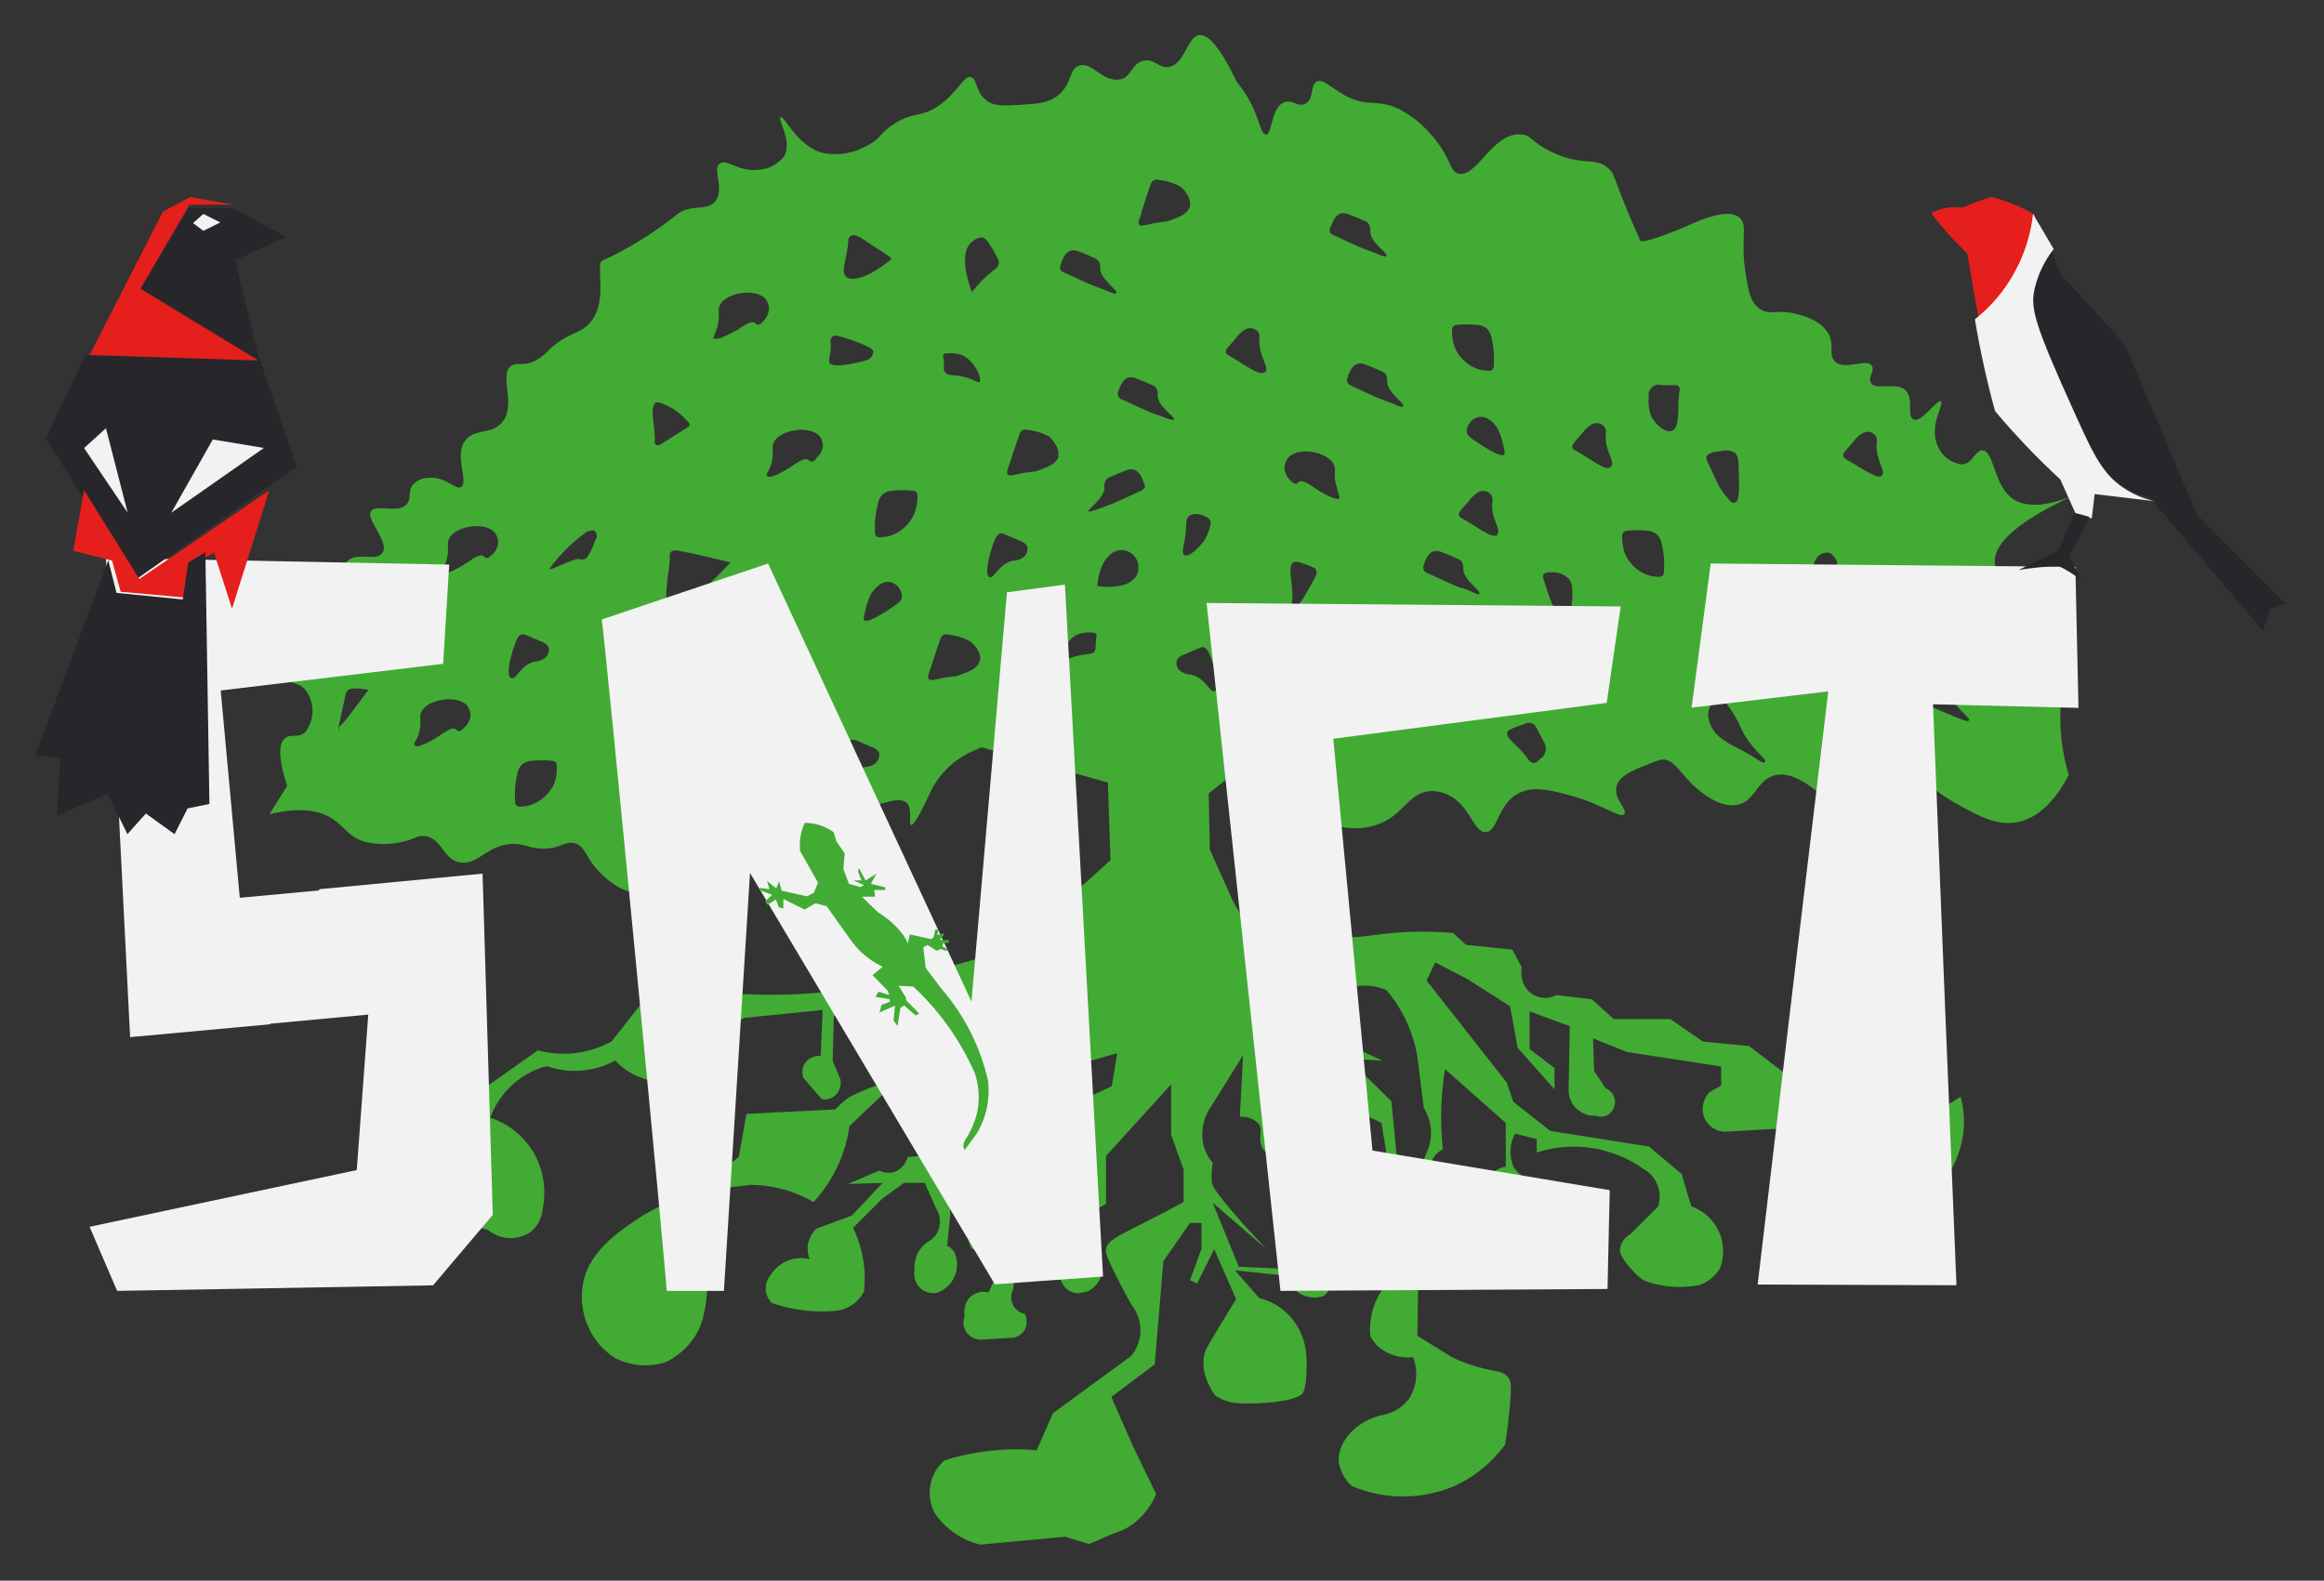 <svg width="663" height="451" viewBox="0 0 663 451" fill="none" xmlns="http://www.w3.org/2000/svg">
<rect x="0" y="0" width="663" height="451" fill="#333333" stroke="none"/>
<path d="M587.776 205.13C587.776 202.511 588.104 200.164 586.692 198.974C583.868 196.559 577.235 201.014 576.644 199.994C576.053 198.974 583.211 196.015 584.558 190.199C585.641 185.574 582.555 180.948 576.414 171.833C571.095 164.011 569.289 163.399 569.092 160.644C568.764 156.359 572.737 150.067 591.388 141.462C581.767 145.305 576.71 144.251 573.886 142.074C568.731 138.095 568.862 128.742 565.578 128.47C563.444 128.47 562.853 132.177 559.865 132.517C558.151 132.368 556.52 131.683 555.19 130.553C553.859 129.424 552.89 127.903 552.411 126.191C550.671 120.75 554.743 115.138 553.692 114.492C552.641 113.846 548.175 120.682 545.975 119.729C543.775 118.777 546.205 113.846 543.578 111.329C540.951 108.812 535.008 111.601 533.727 109.186C532.841 107.622 534.909 105.785 534.023 104.357C532.545 102.01 525.781 106.057 523.318 102.962C521.644 100.888 523.318 98.779 521.808 95.548C519.673 91.263 513.993 89.936 511.957 89.46C506.605 88.236 504.799 90.038 502.106 88.168C499.414 86.297 498.823 83.236 498.133 78.781C496.294 68.816 498.757 64.666 496.458 62.286C494.849 60.619 491.04 59.973 481.485 64.394C471.043 68.816 468.154 69.224 467.792 68.544C467.792 68.544 467.792 68.204 467.497 67.557C467.201 66.911 466.709 65.993 465.395 62.864C460.043 50.144 460.7 49.872 459.222 48.375C455.249 44.43 451.932 47.729 442.804 43.444C436.729 40.553 436.992 38.512 433.807 38.342C425.664 37.866 421.198 51.028 415.977 49.498C413.711 48.852 414.204 46.335 410.362 41.029C407.492 36.959 403.764 33.62 399.46 31.268C392.532 27.867 390.365 30.996 383.403 27.051C379.627 24.942 377.296 22.289 375.555 23.31C373.815 24.33 374.8 28.173 372.6 29.5C370.4 30.826 368.758 28.275 366.394 29.16C362.585 30.554 362.881 38.546 361.206 38.376C359.531 38.206 359.63 34.975 357.036 29.772C355.831 27.432 354.389 25.232 352.734 23.208C347.513 12.256 344.164 9.603 341.964 10.046C338.68 10.658 337.925 18.48 333.328 19.126C330.537 19.5 329.519 16.78 326.433 17.29C322.788 17.868 322.788 22.255 319.34 22.697C314.283 23.344 311.525 17.494 307.847 18.718C304.826 19.739 305.91 23.99 301.805 27.255C299.113 29.398 296.125 29.602 291.068 29.908C286.011 30.214 283.483 30.35 281.217 28.479C278.163 26.03 278.919 22.459 276.916 21.983C274.913 21.507 273.271 26.439 267.623 30.282C262.632 33.683 260.596 31.676 254.751 35.553C250.745 38.206 251.468 39.363 247.757 41.335C243.791 43.722 239.123 44.532 234.623 43.614C227.267 41.573 223.688 32.799 222.703 33.411C221.718 34.023 225.987 40.009 223.852 44.362C222.974 45.549 221.86 46.528 220.585 47.232C219.311 47.936 217.906 48.349 216.464 48.443C210.554 49.158 207.237 45.042 205.234 46.743C203.231 48.443 206.613 53.545 204.282 57.116C201.951 60.687 196.762 57.762 192.625 61.605C186.215 66.668 179.263 70.947 171.905 74.359C169.64 74.938 173.711 85.787 168.425 91.977C165.404 95.548 161.858 94.698 156.341 100.105C155.286 101.278 154.027 102.236 152.631 102.928C149.347 104.629 147.475 103.268 145.801 104.425C142.287 106.908 147.245 114.968 143.535 120.138C140.514 124.389 135.03 121.872 132.404 126.157C129.777 130.443 133.717 137.619 131.55 138.945C129.875 139.966 127.347 135.918 122.323 136.326C120.675 136.341 119.093 136.997 117.89 138.163C116.248 140.068 117.43 141.972 116.215 143.639C113.95 146.802 107.284 143.639 105.806 145.883C104.329 148.128 110.929 154.454 109.221 157.515C107.514 160.576 102.391 157.243 99.141 160.032C95.89 162.821 96.645 168.194 97.433 172.446C82.46 172.65 78.848 174.656 78.487 176.527C77.863 179.656 86.072 183.329 85.054 187.988C84.496 190.641 81.245 191.594 81.77 193.362C82.296 195.131 84.89 194.484 86.925 196.593C88.364 198.331 89.154 200.545 89.154 202.834C89.154 205.123 88.364 207.337 86.925 209.075C84.988 210.673 82.985 209.245 81.343 210.605C79.701 211.966 79.045 215.435 81.934 224.21L76.845 232.338C86.696 229.889 92.081 231.692 95.266 233.903C98.451 236.113 99.534 238.766 103.935 240.127C107.348 240.993 110.906 241.051 114.344 240.297C118.58 239.446 118.711 238.358 120.911 238.528C126.033 239.004 126.23 244.82 130.762 245.976C136.475 247.439 139.201 240.127 147.574 240.841C150.562 241.113 150.857 241.963 154.338 242.133C159.756 242.371 161.267 239.718 164.189 240.671C167.111 241.623 167.144 244.956 171.15 248.969C172.267 250.092 177.717 255.465 182.282 254.411C189.44 252.812 188.849 237.1 197.354 234.957C198.601 234.651 198.076 235.127 203.001 234.957C210.652 234.549 212.327 233.188 214.527 234.651C217.81 236.861 218.172 241.079 219.912 241.045C222.276 241.045 221.258 233.358 225.822 229.447C231.963 224.108 240.27 232.338 252.847 228.937C254.193 228.563 257.181 227.645 258.757 229.175C260.333 230.706 259.184 235.161 259.906 235.433C260.629 235.705 263.453 230.502 265.456 225.91C268.016 220.718 272.259 216.624 277.441 214.347C282.19 212.14 287.14 210.431 292.217 209.245C295.743 208.065 299.469 207.671 303.152 208.089C306.501 208.984 309.74 210.274 312.806 211.932C321.08 215.673 330.439 215.333 339.469 215.333C352.012 215.027 365.737 214.279 375.063 205.708C376.157 206.522 377.02 207.626 377.559 208.905C379.003 212.306 377 215.333 375.982 220.536C375.161 224.618 374.275 229.175 376.245 232.168C379.299 236.794 389.38 237.848 395.947 233.869C400.839 230.944 402.81 225.842 408.359 225.706C409.474 225.678 410.585 225.851 411.642 226.216C419.162 228.495 420.147 237.44 423.759 237.44C427.371 237.44 427.043 229.719 433.019 226.454C437.32 224.142 442.246 225.434 447.762 226.896C456.727 229.243 462.276 233.699 463.359 232.304C464.443 230.91 460.076 227.781 461.225 224.176C462.144 221.149 466.282 219.516 471.995 217.374C472.719 217.046 473.48 216.817 474.261 216.693C477.84 216.693 479.449 220.911 483.718 224.652C485.261 226.012 490.285 230.332 495.145 229.719C500.694 229.005 500.826 222.917 506.046 221.285C514.518 218.87 523.253 232.542 526.766 230.093C530.28 227.645 525.42 215.367 526.766 214.959C528.112 214.551 532.348 228.291 536.617 227.883C539.277 227.611 539.08 221.999 542.692 220.706C546.304 219.414 549.719 224.788 559.11 229.855C564.298 232.712 569.387 235.501 574.937 234.685C583.376 233.46 588.465 224.482 590.173 221.081C588.613 215.917 587.805 210.541 587.776 205.13ZM96.809 207.442L96.579 208.531V207.511L98.549 198.396C98.621 197.917 98.801 197.462 99.075 197.069C99.347 196.835 99.661 196.66 100 196.555C100.338 196.45 100.694 196.417 101.045 196.457C102.435 196.424 103.824 196.561 105.182 196.865C104 197.988 98.287 206.49 96.809 207.272V207.442ZM132.207 207.851C132.063 208.053 131.881 208.224 131.673 208.353C131.464 208.481 131.232 208.565 130.992 208.599C130.532 208.599 130.269 208.225 130.007 208.055C128.923 207.34 126.723 209.007 125.278 209.959C122.914 211.558 119.105 213.53 118.415 212.782C117.726 212.034 118.842 211.524 119.466 209.381C120.451 205.98 119.466 204.858 120.156 203.225C121.83 199.382 130.565 198.124 133.29 201.355C133.971 202.251 134.299 203.381 134.21 204.518C133.943 205.839 133.233 207.019 132.207 207.851ZM140.087 158.467C139.693 158.943 139.332 159.25 138.872 159.216C138.413 159.182 138.15 158.841 137.887 158.671C136.804 157.957 134.604 159.624 133.159 160.576C130.795 162.174 126.986 164.181 126.329 163.433C125.672 162.685 126.723 162.14 127.347 160.032C128.332 156.631 127.347 155.508 128.036 153.842C129.711 149.999 138.445 148.74 141.171 151.971C141.856 152.878 142.185 154.021 142.09 155.168C141.864 156.463 141.201 157.633 140.219 158.467H140.087ZM145.801 193.464C143.831 192.682 146.687 183.431 147.804 181.833C147.924 181.619 148.085 181.434 148.277 181.287C148.469 181.141 148.688 181.037 148.92 180.982C149.329 180.93 149.743 181.013 150.102 181.22L154.437 183.057C155.286 183.322 156.018 183.888 156.505 184.655C156.652 185.184 156.646 185.746 156.489 186.272C156.331 186.798 156.029 187.264 155.619 187.614C154.758 188.326 153.699 188.732 152.598 188.771C148.625 189.553 147.278 194.008 145.932 193.464H145.801ZM157.523 224.652C156.304 226.747 154.477 228.39 152.302 229.345C151.057 229.895 149.716 230.173 148.362 230.161C147.968 230.185 147.58 230.051 147.278 229.787C147.038 229.482 146.92 229.092 146.95 228.699C146.753 226.098 146.952 223.481 147.541 220.945C147.695 219.882 148.166 218.895 148.887 218.122C149.731 217.463 150.753 217.094 151.81 217.067C153.655 216.88 155.514 216.88 157.359 217.067C157.776 217.062 158.182 217.206 158.508 217.476C158.659 217.682 158.767 217.918 158.823 218.17C158.88 218.422 158.884 218.684 158.837 218.938C158.93 220.917 158.523 222.887 157.655 224.652H157.523ZM169.935 153.774C169.435 155.399 168.74 156.953 167.867 158.399C167.649 158.855 167.306 159.233 166.882 159.488C166.335 159.722 165.721 159.722 165.174 159.488C163.861 159.182 157.031 162.889 156.669 162.379C159.716 158.185 163.41 154.542 167.604 151.597C168.064 151.597 169.246 151.019 169.804 151.597C170.043 151.897 170.195 152.26 170.242 152.646C170.288 153.031 170.228 153.423 170.067 153.774H169.935ZM343.704 147.312C344.328 147.584 345.018 147.89 345.248 148.536C345.416 149.008 345.416 149.527 345.248 149.999C344.959 151.376 344.46 152.696 343.77 153.91C342.325 156.087 339.173 159.148 337.892 158.365C336.612 157.583 338.352 154.964 338.418 149.353C338.397 148.755 338.545 148.163 338.845 147.652C339.895 146.122 342.358 146.632 343.836 147.312H343.704ZM325.546 60.755C327.056 56.062 327.45 54.939 328.239 52.695C328.386 52.136 328.74 51.66 329.224 51.368C329.691 51.197 330.201 51.197 330.668 51.368C332.809 51.56 334.889 52.208 336.776 53.273C337.006 53.273 340.06 56.13 339.436 58.885C338.91 61.095 336.152 62.048 333.558 62.966C331.686 63.612 332.245 62.966 327.549 64.054C326.268 64.326 325.349 64.564 324.955 64.054C324.561 63.544 325.053 62.626 325.677 60.755H325.546ZM302.561 75.55C303.119 73.747 304.038 71.673 305.844 71.434C306.599 71.384 307.354 71.524 308.044 71.843C309.423 72.387 310.77 72.965 312.116 73.577C312.637 73.732 313.096 74.053 313.429 74.495C313.812 75.097 313.964 75.825 313.856 76.536C313.856 79.665 318.913 82.76 318.486 83.508C318.059 84.256 316.943 83.304 313.462 82.08C309.982 80.855 306.895 79.223 303.611 77.76C303.152 77.556 302.593 77.284 302.429 76.774C302.371 76.351 302.452 75.92 302.659 75.55H302.561ZM241.945 68.748C241.992 68.299 242.163 67.874 242.438 67.523C243.226 66.639 244.605 67.285 245.721 67.931L253.7 73.169C253.82 73.228 253.926 73.314 254.011 73.419C254.096 73.525 254.158 73.648 254.193 73.781C254.175 73.911 254.126 74.035 254.052 74.141C253.978 74.248 253.88 74.335 253.766 74.393C244.244 81.842 241.452 79.019 241.452 79.019C239.679 77.352 241.584 74.325 242.044 68.578L241.945 68.748ZM187.109 114.9C187.831 114.492 189.144 115.138 191.739 116.464C193.514 117.57 195.109 118.959 196.467 120.58C196.623 120.744 196.717 120.962 196.73 121.192C196.73 121.532 196.434 121.77 196.139 121.94L188.619 126.702C188.094 127.042 187.338 127.314 186.977 126.702C186.889 126.576 186.825 126.432 186.792 126.28C186.758 126.128 186.754 125.971 186.78 125.817C187.174 122.892 185.007 115.988 187.207 114.73L187.109 114.9ZM199.127 207.34C198.568 209.551 195.843 210.503 193.249 211.422C191.344 212.102 191.936 211.422 187.24 212.51C185.927 212.782 185.04 213.02 184.613 212.51C184.186 212 184.613 211.15 185.204 209.279C186.715 204.552 187.109 203.429 187.93 201.185C187.996 200.909 188.114 200.65 188.277 200.422C188.441 200.195 188.646 200.003 188.882 199.858C189.352 199.704 189.856 199.704 190.327 199.858C192.478 200.05 194.568 200.698 196.467 201.763C196.795 201.729 199.882 204.45 199.225 207.17L199.127 207.34ZM191.082 173.33C188.718 171.663 191.246 162.174 191.082 158.91C191.027 158.673 191.02 158.428 191.059 158.188C191.099 157.948 191.185 157.719 191.312 157.515C191.312 157.515 191.87 156.937 193.118 157.073C194.365 157.209 200.604 158.535 208.386 160.474C205.989 163.093 194.365 175.371 191.312 173.092L191.082 173.33ZM203.592 96.772C203.231 96.398 203.986 95.514 204.61 93.371C205.595 89.97 204.61 88.848 205.3 87.215C206.975 83.372 215.742 82.114 218.434 85.345C219.13 86.233 219.46 87.369 219.354 88.508C219.136 89.834 218.473 91.039 217.482 91.909C217.088 92.351 216.727 92.691 216.267 92.657C215.807 92.623 215.545 92.283 215.282 92.113C214.199 91.399 211.998 93.065 210.554 94.017C208.157 95.31 204.446 97.317 203.691 96.534L203.592 96.772ZM211.473 198.464C210.915 197.886 212.918 196.049 213.312 191.662C213.312 190.811 213.312 189.485 214.297 188.975C214.571 188.85 214.868 188.786 215.167 188.786C215.467 188.786 215.763 188.85 216.037 188.975L222.605 190.913C214.56 197.715 212.13 198.77 211.572 198.328L211.473 198.464ZM232.751 130.953C232.613 131.165 232.434 131.344 232.225 131.479C232.015 131.614 231.78 131.701 231.536 131.735C231.076 131.735 230.814 131.361 230.551 131.191C229.467 130.443 227.267 132.143 225.822 133.062C223.425 134.66 219.649 136.667 218.96 135.918C218.27 135.17 219.387 134.626 220.01 132.517C220.996 129.116 220.01 127.994 220.7 126.327C222.375 122.518 231.109 121.226 233.835 124.491C234.521 125.384 234.85 126.516 234.754 127.654C234.47 128.867 233.799 129.946 232.849 130.715L232.751 130.953ZM236.954 104.085C235.903 102.928 237.315 100.99 236.954 97.691C236.887 97.199 237.005 96.7 237.282 96.296C237.709 95.582 238.76 95.718 239.581 95.956C241.781 96.602 248.939 98.881 249.136 100.207C249.143 100.668 249.031 101.122 248.812 101.523C248.592 101.923 248.274 102.256 247.888 102.486C246.903 103.098 238.267 105.139 237.052 103.847L236.954 104.085ZM249.891 217.714C249.028 218.415 247.968 218.809 246.87 218.836C242.602 219.652 241.387 224.074 240.041 223.563C238.103 222.781 240.96 213.36 242.076 211.898C242.193 211.688 242.349 211.505 242.535 211.359C242.721 211.213 242.934 211.107 243.16 211.048C243.578 211.024 243.994 211.106 244.375 211.286L248.676 213.156C249.536 213.4 250.281 213.955 250.778 214.721C250.89 215.211 250.876 215.723 250.738 216.207C250.6 216.69 250.342 217.127 249.99 217.476L249.891 217.714ZM254.226 173.5C252.453 174.656 247.462 178.057 246.476 176.901C246.476 176.731 246.279 176.459 246.772 174.656C247.102 172.832 247.688 171.067 248.512 169.419C248.939 168.807 250.942 165.78 253.668 166.018C254.655 166.168 255.561 166.673 256.227 167.443C256.893 168.214 257.277 169.201 257.312 170.235C257.312 171.119 256.984 171.731 254.324 173.398L254.226 173.5ZM260.202 147.788C258.983 149.884 257.156 151.527 254.981 152.481C253.736 153.031 252.394 153.309 251.041 153.298C250.848 153.334 250.649 153.321 250.462 153.261C250.274 153.2 250.104 153.093 249.965 152.949C249.826 152.806 249.723 152.629 249.665 152.435C249.606 152.241 249.594 152.035 249.629 151.835C249.473 149.167 249.739 146.49 250.417 143.911C250.579 142.84 251.048 141.845 251.763 141.054C252.615 140.41 253.632 140.043 254.686 140C256.531 139.813 258.389 139.813 260.235 140C260.652 139.994 261.058 140.138 261.384 140.408C261.535 140.614 261.643 140.851 261.699 141.103C261.756 141.355 261.76 141.616 261.712 141.87C261.748 143.909 261.249 145.919 260.268 147.686L260.202 147.788ZM279.444 188.601C278.919 190.811 276.16 191.764 273.566 192.682C271.662 193.328 272.253 192.682 267.557 193.736C266.277 194.042 265.357 194.28 264.93 193.736C264.504 193.192 264.93 192.376 265.521 190.505C267.065 185.812 267.459 184.689 268.247 182.411C268.391 181.869 268.732 181.406 269.199 181.118C269.678 180.947 270.198 180.947 270.677 181.118C272.817 181.314 274.895 181.963 276.784 183.023C277.113 183.159 280.199 185.88 279.542 188.635L279.444 188.601ZM279.444 108.982C279.05 109.356 278.295 108.472 275.569 107.69C271.924 106.635 270.48 107.452 269.626 106.193C268.772 104.935 269.626 104.221 269.133 102.01C269.072 101.871 269.04 101.72 269.04 101.568C269.04 101.415 269.072 101.264 269.133 101.126C269.261 101.006 269.412 100.916 269.577 100.864C269.741 100.811 269.915 100.796 270.086 100.82C271.512 100.669 272.953 100.819 274.322 101.262C278.032 102.826 280.331 108.132 279.444 109.016V108.982ZM277.277 83.304C277.277 83.304 273.336 73.713 276.587 69.7C277.605 68.442 279.608 67.285 280.823 67.999C281.335 68.347 281.762 68.813 282.071 69.36C282.899 70.6 283.666 71.883 284.369 73.203C285.125 74.563 284.993 75.108 284.928 75.448C284.705 76.051 284.287 76.556 283.746 76.876C281.323 78.724 279.148 80.897 277.277 83.338V83.304ZM292.152 158.842C291.295 159.557 290.231 159.952 289.131 159.964C284.862 160.78 283.647 165.201 282.301 164.691C280.363 163.909 283.22 154.488 284.337 153.06C284.451 152.845 284.606 152.656 284.792 152.504C284.978 152.352 285.192 152.24 285.42 152.175C285.831 152.144 286.243 152.239 286.602 152.448L290.937 154.284C291.792 154.517 292.53 155.076 293.005 155.849C293.161 156.385 293.164 156.956 293.012 157.493C292.86 158.03 292.562 158.511 292.152 158.875V158.842ZM302.002 130.171C301.444 132.381 298.719 133.334 296.125 134.252C294.22 134.932 294.811 134.252 290.116 135.34C288.802 135.612 287.916 135.85 287.489 135.34C287.062 134.83 287.489 133.98 288.08 132.109C289.623 127.382 290.017 126.259 290.805 124.015C290.945 123.462 291.286 122.986 291.758 122.688C292.23 122.552 292.73 122.552 293.202 122.688C295.354 122.88 297.444 123.528 299.343 124.593C299.441 124.763 302.528 127.484 301.871 130.307L302.002 130.171ZM312.806 181.731C312.379 183.941 312.806 184.893 312.28 185.88C311.755 186.866 310.014 186.356 306.37 187.41C303.644 188.193 302.889 189.077 302.462 188.669C302.035 188.261 303.874 182.513 307.519 180.982C308.873 180.522 310.304 180.359 311.722 180.506C312.08 180.489 312.431 180.61 312.707 180.846C312.846 181.118 312.881 181.433 312.806 181.731ZM323.707 164.963C322.381 166.365 320.577 167.171 318.683 167.208C316.827 167.557 314.925 167.557 313.068 167.208C313.364 161.358 316.352 157.277 319.34 157.005C320.294 156.869 321.266 157.033 322.128 157.477C322.991 157.921 323.704 158.624 324.175 159.494C324.647 160.364 324.854 161.361 324.77 162.354C324.687 163.348 324.316 164.293 323.707 165.065V164.963ZM326.531 139.115C326.263 139.6 325.83 139.964 325.316 140.136C322.032 141.564 318.749 143.265 315.465 144.455C312.182 145.645 310.638 146.224 310.441 145.849C310.244 145.475 315.235 142.006 315.071 139.047C314.961 138.325 315.113 137.586 315.498 136.973C315.838 136.539 316.296 136.219 316.812 136.054C318.158 135.442 319.537 134.864 320.916 134.354C321.603 134.022 322.359 133.87 323.116 133.912C324.922 134.15 325.809 136.224 326.4 138.027C326.578 138.36 326.668 138.735 326.662 139.115H326.531ZM330.012 118.335C326.728 117.145 323.444 115.444 320.161 114.016C319.903 113.946 319.664 113.819 319.46 113.642C319.255 113.466 319.091 113.245 318.979 112.995C318.866 112.596 318.866 112.171 318.979 111.771C319.57 110.002 320.489 107.894 322.262 107.656C323.019 107.621 323.773 107.772 324.462 108.098C325.809 108.642 327.188 109.186 328.534 109.798C329.044 109.975 329.499 110.292 329.848 110.717C330.232 111.33 330.385 112.069 330.274 112.791C330.11 115.886 335.331 119.015 334.904 119.593C334.477 120.172 333.591 119.525 330.143 118.335H330.012ZM346.43 197.171C345.084 197.681 343.869 193.26 339.6 192.444C338.5 192.432 337.435 192.037 336.579 191.321C336.175 190.96 335.88 190.485 335.729 189.955C335.577 189.424 335.576 188.86 335.725 188.329C336.2 187.556 336.939 186.997 337.794 186.764L342.128 184.928C342.489 184.722 342.899 184.628 343.31 184.655C343.775 184.798 344.172 185.113 344.427 185.54C345.642 187.104 348.564 196.389 346.627 197.171H346.43ZM360.779 106.125C359.4 107.554 354.934 103.847 350.37 101.33C350.063 101.171 349.82 100.906 349.681 100.582C349.681 100.105 349.91 99.595 350.239 99.221L352.767 96.262C353.522 95.213 354.515 94.372 355.657 93.813C356.23 93.607 356.85 93.585 357.435 93.748C358.021 93.912 358.545 94.255 358.94 94.732C359.31 95.351 359.428 96.097 359.269 96.806C358.973 101.466 362.224 104.833 360.976 106.125H360.779ZM414.598 93.099C414.921 92.825 415.329 92.68 415.747 92.691C417.592 92.504 419.451 92.504 421.296 92.691C422.34 92.735 423.346 93.103 424.186 93.745C424.923 94.524 425.406 95.524 425.565 96.602C426.155 99.127 426.355 101.733 426.156 104.323C426.186 104.716 426.068 105.106 425.828 105.411C425.681 105.546 425.509 105.649 425.323 105.714C425.137 105.778 424.94 105.802 424.744 105.785C423.379 105.801 422.026 105.523 420.771 104.969C418.612 104.002 416.798 102.361 415.583 100.275C414.653 98.505 414.2 96.508 414.269 94.494C414.231 94.25 414.24 94.001 414.297 93.762C414.353 93.522 414.455 93.297 414.598 93.099ZM379.594 64.939C380.153 63.17 381.072 61.061 382.878 60.823C383.635 60.785 384.39 60.936 385.078 61.265C386.457 61.81 387.803 62.354 389.15 62.966C389.664 63.134 390.12 63.453 390.463 63.884C390.827 64.507 390.988 65.234 390.923 65.959C390.759 69.054 395.947 72.183 395.553 72.931C395.159 73.679 393.977 72.693 390.496 71.502C387.015 70.312 383.929 68.612 380.645 67.183C380.153 66.979 379.594 66.707 379.43 66.163C379.302 65.766 379.302 65.336 379.43 64.939H379.594ZM375.194 164.657C374.439 166.154 369.579 175.234 368.299 174.486C367.839 174.214 368.758 173.024 368.693 169.895C368.693 167.378 368.397 166.324 368.135 163.297C368.135 162.209 368.135 160.848 369.087 160.406C369.579 160.253 370.105 160.253 370.597 160.406C371.922 160.78 373.217 161.258 374.472 161.834C375.096 162.14 375.326 162.311 375.49 162.651C375.599 162.985 375.629 163.342 375.578 163.691C375.526 164.04 375.395 164.372 375.194 164.657ZM382.123 142.21C381.466 142.959 377.657 140.986 375.26 139.388C373.881 138.435 371.648 136.735 370.564 137.483C370.302 137.653 370.039 138.027 369.579 138.027C369.333 137.996 369.096 137.913 368.882 137.785C368.667 137.656 368.48 137.484 368.332 137.279C367.34 136.409 366.678 135.204 366.46 133.878C366.362 132.735 366.705 131.598 367.412 130.715C369.973 127.314 378.741 128.742 380.547 132.585C381.269 134.218 380.251 135.408 381.269 138.741C381.762 140.918 382.385 141.802 382.024 142.21H382.123ZM385.603 110.07C385.111 109.832 384.553 109.56 384.388 109.05C384.258 108.653 384.258 108.223 384.388 107.826C384.947 106.023 385.866 103.949 387.672 103.71C388.429 103.669 389.185 103.821 389.872 104.153C391.251 104.663 392.63 105.241 393.944 105.853C394.467 106.022 394.933 106.341 395.29 106.771C395.661 107.39 395.812 108.124 395.717 108.846C395.717 111.941 400.774 115.07 400.347 115.818C399.92 116.566 398.771 115.58 395.323 114.39C391.875 113.199 388.788 111.499 385.505 110.07H385.603ZM401.792 191.696C399.609 190.767 397.556 189.544 395.684 188.057C394.747 187.3 393.971 186.35 393.406 185.267C392.841 184.184 392.498 182.991 392.4 181.765C392.4 179.622 393.78 177.207 395.848 177.343C396.177 177.343 396.932 177.343 398.771 180.064C399.81 181.525 400.711 183.085 401.463 184.723C404.057 191.015 409.18 194.11 408.621 194.927C408.063 195.743 407.308 194.518 401.693 191.526L401.792 191.696ZM417.192 167.888C413.908 166.732 410.625 165.031 407.341 163.569C406.848 163.365 406.29 163.093 406.126 162.549C405.998 162.151 405.998 161.722 406.126 161.324C406.684 159.556 407.604 157.447 409.41 157.209C410.167 157.17 410.921 157.322 411.61 157.651C412.989 158.195 414.335 158.739 415.681 159.386C416.203 159.54 416.67 159.847 417.028 160.27C417.38 160.897 417.529 161.624 417.454 162.345C417.454 165.44 422.511 168.568 422.084 169.317C421.657 170.065 420.574 168.909 417.093 167.718L417.192 167.888ZM427.272 152.55C425.861 153.978 421.428 150.271 416.831 147.754C416.534 147.591 416.302 147.327 416.174 147.006C416.174 146.53 416.371 146.054 416.699 145.645L419.26 142.687C420.021 141.656 420.998 140.819 422.117 140.238C422.69 140.032 423.31 140.009 423.896 140.173C424.481 140.337 425.006 140.679 425.401 141.156C425.765 141.79 425.894 142.54 425.762 143.265C425.138 147.686 428.422 151.087 427.174 152.346L427.272 152.55ZM429.243 129.66C428.258 130.817 423.266 127.382 421.493 126.259C418.932 124.593 418.505 123.879 418.407 123.131C418.45 122.103 418.837 121.123 419.502 120.359C420.168 119.596 421.069 119.097 422.052 118.947C424.744 118.539 426.78 121.566 427.207 122.178C428.022 123.831 428.608 125.594 428.947 127.416C429.341 129.014 429.308 129.286 429.144 129.456L429.243 129.66ZM439.586 216.251C438.995 216.999 438.24 217.816 437.32 217.646C436.714 217.484 436.195 217.081 435.876 216.523C433.019 212.34 429.308 210.775 430.031 208.837C430.228 208.191 432.001 207.578 435.514 206.354C435.974 206.205 436.467 206.205 436.926 206.354C437.32 206.354 437.78 206.66 438.535 208.055L440.308 211.456C440.578 211.833 440.774 212.262 440.884 212.717C440.993 213.173 441.015 213.646 440.948 214.111C440.881 214.575 440.726 215.021 440.493 215.424C440.259 215.826 439.951 216.176 439.586 216.455V216.251ZM448.123 194.45C447.795 194.722 446.777 193.294 444.216 191.526C442.301 190.213 440.225 189.172 438.043 188.431C439.076 187.959 440.199 187.738 441.326 187.784C442.48 187.819 443.607 188.146 444.61 188.737C447.434 190.233 448.517 193.872 448.025 194.246L448.123 194.45ZM446.482 177.071C444.216 177.513 441.819 169.929 440.276 165.065C440.174 164.722 440.174 164.355 440.276 164.011C440.571 163.365 441.392 163.297 442.082 163.331C443.109 163.179 444.157 163.282 445.138 163.631C446.12 163.98 447.008 164.565 447.729 165.337C448.232 166.153 448.515 167.092 448.55 168.058C448.747 171.119 448.255 176.493 446.383 176.867L446.482 177.071ZM459.616 133.232C458.237 134.66 453.771 130.919 449.207 128.402C449.049 128.333 448.905 128.231 448.787 128.103C448.668 127.974 448.576 127.821 448.517 127.654C448.517 127.178 448.747 126.702 449.076 126.327C449.897 125.307 450.75 124.321 451.604 123.335C452.369 122.295 453.358 121.456 454.494 120.886C455.068 120.689 455.685 120.671 456.269 120.834C456.852 120.997 457.377 121.335 457.777 121.804C458.149 122.435 458.267 123.192 458.106 123.913C457.646 128.368 460.897 131.735 459.649 133.027L459.616 133.232ZM474.688 163.127C474.718 163.52 474.6 163.91 474.36 164.215C474.055 164.473 473.669 164.606 473.276 164.589C471.911 164.605 470.558 164.327 469.303 163.773C467.144 162.806 465.33 161.165 464.115 159.08C463.19 157.307 462.736 155.312 462.801 153.298C462.753 153.044 462.758 152.782 462.815 152.53C462.871 152.278 462.978 152.041 463.13 151.835C463.453 151.561 463.861 151.416 464.279 151.427C466.124 151.24 467.983 151.24 469.828 151.427C470.871 151.471 471.878 151.839 472.718 152.481C473.447 153.253 473.929 154.239 474.097 155.304C474.683 157.795 474.893 160.365 474.721 162.923L474.688 163.127ZM479.121 111.737C478.398 115.512 479.548 121.94 476.986 122.926C475.18 123.641 472.357 121.226 471.142 118.913C470.403 117.148 470.131 115.211 470.354 113.301C470.255 112.795 470.286 112.271 470.443 111.781C470.601 111.292 470.879 110.853 471.251 110.509C471.623 110.165 472.075 109.928 472.563 109.821C473.051 109.715 473.557 109.742 474.031 109.9H477.742C477.958 109.868 478.179 109.884 478.389 109.949C478.599 110.014 478.792 110.125 478.957 110.274C479.077 110.456 479.157 110.663 479.191 110.881C479.225 111.098 479.212 111.321 479.154 111.533L479.121 111.737ZM486.837 130.307C487.428 129.048 489.366 128.878 491.27 128.674C492.503 128.347 493.81 128.53 494.915 129.184C495.834 129.967 495.933 131.259 495.999 133.164C496.196 139.626 496.294 142.857 495.079 143.367C493.864 143.877 493.437 142.653 492.354 141.496C491.285 140.307 490.418 138.939 489.793 137.449C487.133 131.599 486.542 131.021 486.837 130.307ZM496.688 213.938C494.513 212.996 492.461 211.773 490.581 210.299C489.643 209.542 488.868 208.592 488.303 207.51C487.737 206.427 487.395 205.234 487.297 204.007C487.297 201.865 488.676 199.45 490.745 199.586C491.073 199.586 491.828 199.586 493.667 202.307C494.74 203.829 495.664 205.458 496.425 207.17C499.02 213.428 504.142 216.557 503.584 217.374C503.026 218.19 502.139 216.897 496.688 213.938ZM508.476 196.933C507.918 197.511 504.503 194.927 502.073 192.682C499.145 190.454 496.972 187.323 495.867 183.737C495.867 182.955 494.816 179.248 496.524 177.887C496.908 177.549 497.399 177.367 497.903 177.377C499.78 177.315 501.657 177.509 503.485 177.955C504.152 178.025 504.776 178.324 505.258 178.806C505.849 179.792 504.043 184.349 503.715 186.118C502.599 191.526 509.035 196.253 508.312 197.001L508.476 196.933ZM524.894 173.126C524.303 174.078 520.593 173.5 518.524 171.119C517.809 170.088 517.301 168.918 517.03 167.68C516.76 166.441 516.732 165.159 516.948 163.909C516.919 162.326 517.329 160.768 518.13 159.42C518.531 158.754 519.125 158.238 519.827 157.945C520.53 157.651 521.303 157.596 522.038 157.787C522.757 158.183 523.344 158.794 523.725 159.54C524.105 160.285 524.261 161.132 524.172 161.97C524.172 164.215 522.432 164.555 522.169 166.596C521.709 169.963 525.518 172.174 524.862 173.228L524.894 173.126ZM526.503 130.851C526.348 130.786 526.207 130.689 526.088 130.566C525.97 130.444 525.877 130.298 525.814 130.137C525.814 129.627 526.044 129.15 526.372 128.776L528.9 125.817C529.656 124.768 530.648 123.927 531.79 123.368C532.363 123.162 532.983 123.14 533.568 123.304C534.154 123.467 534.679 123.81 535.074 124.287C535.259 124.593 535.383 124.934 535.439 125.29C535.495 125.646 535.483 126.01 535.402 126.361C534.877 131.021 538.127 134.388 536.88 135.68C535.632 136.973 531.035 133.47 526.471 130.953L526.503 130.851ZM540.853 179.486C540.548 179.883 540.137 180.179 539.671 180.336C536.19 181.628 534.45 182.275 533.892 181.935C532.25 180.812 534.154 177.207 533.892 172.106C533.847 171.789 533.865 171.465 533.944 171.156C534.023 170.846 534.161 170.556 534.351 170.303C534.975 169.589 536.059 169.759 536.945 169.963C538.136 170.079 539.233 170.678 539.999 171.629C540.291 172.175 540.47 172.777 540.524 173.398L541.083 177.139C541.313 178.806 541.05 179.248 540.82 179.588L540.853 179.486ZM556.745 204.041C553.462 202.885 550.178 201.185 546.895 199.722C546.659 199.695 546.434 199.607 546.24 199.465C546.046 199.324 545.89 199.135 545.785 198.915C545.68 198.694 545.631 198.45 545.641 198.205C545.651 197.96 545.721 197.721 545.844 197.511C546.402 195.709 547.322 193.634 549.128 193.396C549.882 193.349 550.636 193.489 551.328 193.804C552.707 194.348 554.053 194.927 555.399 195.539C556 195.707 556.515 196.108 556.839 196.659C557.163 197.209 557.271 197.867 557.14 198.498C556.975 201.593 562.196 204.722 561.769 205.47C561.343 206.218 560.161 205.368 556.713 204.143L556.745 204.041Z" fill="#42AB34"/>
<path d="M277.905 212.638L316.053 223.274L316.811 245.431L288.776 270.758L264.53 277.576C260.006 278.894 255.163 280.03 250.002 280.985C237.97 283.289 225.728 284.204 213.501 283.712H185.038L174.496 297.143C168.033 300.681 160.525 301.593 153.445 299.699L131.176 315.414C130.012 318.457 128.238 321.211 125.971 323.493C122.322 327.144 117.63 329.475 112.596 330.14H125.773C125.388 333.091 125.644 336.094 126.522 338.93C127.399 341.767 128.877 344.365 130.846 346.536C133.202 348.755 136.093 350.274 139.214 350.934C140.964 352.361 143.109 353.174 145.337 353.254C147.565 353.334 149.759 352.676 151.6 351.377C153.526 349.644 154.711 347.193 154.895 344.559C155.795 339.751 155.147 334.77 153.05 330.379C151.696 327.661 149.834 325.25 147.572 323.284C145.31 321.317 142.693 319.836 139.873 318.925C140.916 316.073 142.482 313.458 144.485 311.221C147.575 307.773 151.571 305.332 155.982 304.199C160.389 305.737 165.124 305.974 169.653 304.881C171.685 304.385 173.645 303.617 175.484 302.597C177.933 305.184 181.001 307.052 184.375 308.01C187.749 308.968 191.309 308.982 194.69 308.051C196.423 304.594 198.644 301.423 201.279 298.643C204.479 295.244 208.238 292.462 212.381 290.427L234.683 288.178L234.123 301.267C233.118 301.182 232.111 301.409 231.23 301.919C230.35 302.429 229.637 303.199 229.182 304.131C228.8 305.233 228.8 306.438 229.182 307.54L234.453 313.641C235.202 313.782 235.972 313.727 236.696 313.482C237.419 313.236 238.071 312.808 238.595 312.237C239.118 311.665 239.495 310.967 239.692 310.206C239.889 309.446 239.9 308.646 239.724 307.88L237.549 302.733L237.879 289.916L250.859 285.144L251.188 295.37L247.301 305.426C249.936 303.183 252.015 300.319 253.362 297.074C253.99 294.541 254.851 292.076 255.932 289.711C257.571 287.099 259.971 285.094 262.784 283.985C263.387 283.624 264.056 283.398 264.748 283.322C265.44 283.245 266.14 283.32 266.803 283.542C267.39 283.784 267.918 284.157 268.351 284.632L266.803 291.654C263.952 293.536 261.378 295.832 259.16 298.472C254.318 304.097 254.845 307.233 250.661 309.517C247.859 310.44 245.128 311.579 242.491 312.925C240.966 313.944 239.571 315.158 238.34 316.539L212.941 317.834L210.799 330.004C208.972 331.788 206.712 333.028 204.259 333.592C201.806 334.156 199.251 334.023 196.865 333.208L190.045 343.434C187.159 344.637 184.391 346.12 181.777 347.866C175.847 351.888 167.347 357.649 166.161 367.33C165.661 371.237 166.262 375.211 167.893 378.773C169.523 382.335 172.114 385.333 175.353 387.408C179.906 389.797 185.188 390.226 190.045 388.601C193.291 387.028 196.075 384.593 198.116 381.545C200.982 377.181 201.411 372.477 202.07 364.978C202.399 361.569 202.432 358.501 202.432 356.558L202.135 339.514L214.259 338.082C216.717 338.088 219.169 338.362 221.572 338.901C225.26 339.688 228.806 341.068 232.081 342.991C237.612 337.04 241.206 329.447 242.359 321.277L260.939 303.654C262.028 305.654 262.774 307.833 263.146 310.096C263.485 312.206 263.485 314.36 263.146 316.471L261.269 319.675C261.006 320.048 260.828 320.478 260.748 320.933C260.668 321.387 260.688 321.854 260.807 322.3C261.15 323.015 261.74 323.57 262.461 323.854C263.181 324.138 263.979 324.131 264.695 323.834C265.593 323.269 266.413 322.581 267.132 321.788C268.048 320.795 268.784 319.641 269.307 318.379C269.346 317.088 269.001 315.814 268.318 314.732C267.799 313.867 267.087 313.142 266.243 312.619L265.914 300.654C265.676 299.677 265.757 298.646 266.144 297.722C266.661 296.761 267.449 295.985 268.402 295.498C269.355 295.011 270.429 294.836 271.481 294.995H282.616C282.918 294.08 283.465 293.274 284.195 292.67C284.924 292.066 285.805 291.69 286.734 291.586C287.461 291.565 288.18 291.754 288.809 292.132C287.66 295.751 285.848 299.107 283.472 302.017C280.751 305.298 277.38 307.937 273.589 309.755L273.293 320.936L265.518 329.492L258.93 330.14C258.681 331.11 258.21 332.005 257.556 332.746C256.902 333.488 256.085 334.056 255.174 334.401C253.748 334.834 252.216 334.688 250.891 333.992L241.931 337.81L251.814 337.503L243.051 346.809L232.839 350.627C231.66 351.764 230.854 353.254 230.533 354.888C230.262 356.369 230.422 357.899 230.994 359.285C229.008 358.788 226.926 358.894 224.998 359.592C222.889 360.373 221.085 361.845 219.859 363.785C218.903 364.897 218.4 366.348 218.456 367.835C218.511 369.322 219.12 370.729 220.155 371.761C222.541 372.586 224.987 373.213 227.469 373.636C231.086 374.219 234.759 374.345 238.406 374.011C240.021 373.873 241.58 373.335 242.952 372.443C244.419 371.468 245.63 370.133 246.477 368.557C246.759 366.043 246.759 363.504 246.477 360.99C246.034 357.278 244.987 353.67 243.38 350.32L251.715 342.003L257.908 337.503H263.805L267.1 344.866C267.572 345.626 267.894 346.475 268.047 347.364C268.2 348.254 268.18 349.166 267.989 350.047C267.645 351.572 266.779 352.916 265.551 353.831C263.923 354.663 262.595 356.013 261.763 357.683C261.09 359.075 260.794 360.63 260.906 362.183C260.699 363.211 260.767 364.279 261.104 365.271C261.44 366.262 262.033 367.139 262.817 367.807C263.423 368.278 264.115 368.617 264.851 368.804C265.587 368.992 266.351 369.024 267.1 368.898C268.225 368.569 269.268 367.992 270.158 367.208C271.049 366.424 271.765 365.45 272.259 364.353C272.753 363.257 273.013 362.063 273.021 360.853C273.029 359.643 272.784 358.446 272.305 357.342C271.784 356.518 271.054 355.858 270.196 355.433L271.119 346.468L270.493 335.253L280.738 319.879L281.957 311.562L288.546 309.96L303.106 291.382L306.829 292.336L303.535 300.552L289.007 313.812L287.755 318.618L282.188 328.538L281.891 336.855L279.091 344.559L279.42 349.025C278.698 349.3 278.053 349.754 277.542 350.349C277.03 350.944 276.669 351.66 276.488 352.434C276.351 353.084 276.347 353.757 276.477 354.409C276.608 355.061 276.87 355.677 277.246 356.217L279.223 357.342C280.347 357.903 281.636 357.997 282.825 357.604C284.014 357.211 285.012 356.361 285.614 355.229C285.904 354.409 285.975 353.523 285.818 352.665C285.662 351.806 285.284 351.008 284.724 350.354L282.813 347.9C281.66 346.229 281.529 345.241 281.825 344.491C282.122 343.741 283.242 343.911 283.999 343.059C284.757 342.207 284.592 340.673 284.559 339.241C285.117 335.936 286.138 332.732 287.59 329.731C289.023 327.33 291.141 325.448 293.652 324.345L293.322 318.243L303.535 304.812L318.722 300.517L317.173 309.926L310.98 312.823L305.116 326.083L291.939 334.094L304.951 329.288L306.203 338.56L299.615 344.968L300.537 352.024L295.925 358.842L286.042 360.137L282.023 368.762C281.02 368.491 279.965 368.509 278.971 368.816C277.978 369.122 277.085 369.705 276.39 370.5C275.846 371.193 275.458 372.001 275.253 372.868C275.048 373.734 275.031 374.637 275.204 375.511C274.743 376.704 274.743 378.034 275.204 379.227C275.639 380.184 276.344 380.982 277.226 381.517C278.108 382.053 279.125 382.3 280.145 382.226L288.282 381.715C289.1 381.735 289.908 381.531 290.626 381.124C291.343 380.717 291.944 380.122 292.367 379.397C292.711 378.695 292.891 377.918 292.891 377.13C292.891 376.343 292.711 375.566 292.367 374.863C291.632 374.743 290.937 374.44 290.339 373.98C289.742 373.521 289.261 372.919 288.938 372.226C288.614 371.533 288.457 370.769 288.481 370C288.504 369.23 288.707 368.478 289.073 367.807L289.369 363.989L296.485 361.74L303.074 359.183C302.336 360.613 302.059 362.249 302.283 363.853C302.418 364.677 302.685 365.472 303.074 366.205C303.511 367.08 304.187 367.803 305.017 368.284C305.607 368.631 306.257 368.852 306.931 368.934C307.604 369.016 308.286 368.957 308.937 368.762C309.731 368.676 310.496 368.408 311.178 367.978C312.789 366.842 313.957 365.151 314.472 363.205C314.688 361.81 314.407 360.38 313.681 359.183C313.127 358.224 312.314 357.454 311.342 356.967C310.133 356.405 308.777 356.273 307.488 356.592L305.643 349.229L315.526 343.468V329.833L334.106 309.38V323.799L337.664 333.719V342.991C335.061 344.389 330.911 346.604 325.64 349.263C318.557 352.842 316.053 353.933 315.526 356.422C315.328 357.376 315.526 358.365 319.413 366.035C320.731 368.557 321.851 370.637 322.708 372.136C324.563 374.442 325.504 377.39 325.343 380.386C325.136 382.786 324.215 385.06 322.708 386.896L300.405 403.225L295.76 413.792C291.858 413.449 287.935 413.449 284.032 413.792C279.084 414.23 274.192 415.201 269.438 416.689C267.356 418.476 265.94 420.957 265.435 423.708C264.929 426.458 265.367 429.304 266.671 431.756C267.97 433.658 269.549 435.337 271.349 436.733C273.823 438.659 276.664 440.018 279.684 440.722L303.798 438.472L310.683 440.551L317.667 437.551C319.479 437.034 321.201 436.229 322.774 435.165C325.901 432.976 328.349 429.898 329.823 426.302L323.235 412.667L317.041 398.589L329.428 389.283L331.899 359.831L339.476 348.956H342.77V356.319L339.476 365.285L341.518 366.239L346.394 356.422L352.653 370.705C352.653 370.705 344.681 383.454 343.989 385.226C341.518 391.498 346.493 397.907 346.756 398.248C348.626 399.433 350.734 400.156 352.917 400.361C356.475 400.668 368.664 400.361 371.431 397.771C372.979 396.339 372.979 387.544 372.452 384.817C371.871 381.338 370.311 378.114 367.967 375.549C365.623 372.984 362.599 371.192 359.275 370.398L352.291 362.455L367.115 364.023C367.606 365.455 368.342 366.783 369.289 367.944C370.407 369.004 371.781 369.732 373.265 370.05C374.75 370.368 376.29 370.265 377.723 369.75C378.248 369.279 378.712 368.74 379.107 368.148C379.108 367.02 378.736 365.925 378.052 365.046C376.282 363.618 374.201 362.659 371.991 362.251C370.466 361.898 368.891 361.84 367.346 362.08L353.411 361.433L345.966 343.162L361.745 356.797C361.251 356.558 346.097 340.298 345.768 337.639C345.546 335.697 345.613 333.731 345.966 331.81C344.571 330.17 343.606 328.186 343.165 326.049C342.859 324.204 342.924 322.314 343.355 320.496C343.785 318.678 344.573 316.971 345.669 315.482L354.63 301.063L353.707 318.686C354.72 318.575 355.743 318.708 356.698 319.074C357.653 319.441 358.512 320.032 359.209 320.8C360.197 322.368 359.209 323.561 359.637 326.083C360.065 328.606 362.207 329.492 365.929 333.821C367.323 335.42 368.621 337.105 369.817 338.866L372.024 344.014L377.426 345.377C382.149 348.222 386.226 352.081 389.385 356.695C391.658 360.048 393.404 363.752 394.557 367.671C393.145 369.633 392.106 371.853 391.493 374.216C390.878 376.487 390.688 378.859 390.933 381.204C391.518 382.361 392.299 383.401 393.239 384.272C394.61 385.427 396.191 386.285 397.889 386.794C399.587 387.303 401.367 387.454 403.122 387.237C403.872 389.15 404.162 391.223 403.967 393.277C403.772 395.332 403.098 397.307 402.002 399.032C400.316 401.375 397.852 402.99 395.084 403.566C386.848 405.236 381.643 411.338 381.907 416.894C382.255 419.696 383.621 422.256 385.728 424.052C394.917 427.918 405.191 427.979 414.422 424.223C420.341 421.64 425.5 417.49 429.378 412.19C430.07 407.827 430.465 404.145 430.729 401.384C431.256 395.453 431.091 394.089 430.202 392.93C428.818 391.157 426.907 391.43 422.229 390.203C419.474 389.487 416.793 388.493 414.224 387.237L404.341 381.136L404.638 362.898L383.29 343.025L380.292 334.742L373.374 332.765L369.059 327.856L366.885 319.641L361.021 317.084C360.021 314.881 359.647 312.428 359.945 310.014C360.242 307.599 361.198 305.322 362.701 303.449C364.318 301.691 366.426 300.499 368.729 300.04L382.994 314.459L381.742 322.777L378.645 329.594L384.839 326.186C384.839 326.186 384.213 316.914 386.387 317.22C389.064 318.021 391.657 319.094 394.129 320.425L396.303 333.89L396.929 347.525L411.753 351.684L410.831 357.444C410.403 358.198 410.127 359.034 410.019 359.901C409.912 360.768 409.975 361.648 410.205 362.489C410.54 363.508 411.112 364.427 411.87 365.163C412.628 365.9 413.55 366.434 414.553 366.716C417.772 367.21 421.058 366.637 423.942 365.08C426.146 363.885 428.026 362.139 429.411 360.001C429.819 358.182 429.728 356.281 429.147 354.513C428.606 353.054 427.771 351.731 426.697 350.632C425.624 349.533 424.337 348.683 422.921 348.138L412.083 347.832L399.861 344.082L396.929 314.187L384.542 302.017L394.425 302.665L379.271 295.609L378.019 285.689C379.758 284.047 381.813 282.804 384.048 282.042C387.791 280.819 391.827 280.963 395.479 282.451C398.481 285.961 400.847 290.003 402.463 294.382C403.305 296.655 403.934 299.006 404.341 301.404L406.186 316.13C407.678 318.505 408.394 321.313 408.228 324.14C408.109 325.929 407.626 327.671 406.812 329.254L404.638 335.321L410.238 341.73H416.827C415.553 341.702 414.301 341.382 413.162 340.793C412.022 340.203 411.024 339.359 410.238 338.321C409.88 337.744 409.613 337.111 409.447 336.446C408.738 335.752 408.254 334.847 408.064 333.855C407.994 332.617 408.299 331.386 408.937 330.335C409.574 329.284 410.513 328.465 411.622 327.992C410.803 320.352 411.014 312.631 412.247 305.051L429.576 320.425V332.901C428.552 333.029 427.571 333.405 426.713 333.997C425.854 334.589 425.142 335.381 424.634 336.31C424.112 337.52 423.996 338.876 424.305 340.162C424.44 341.195 424.741 342.197 425.194 343.127C426.469 345.319 428.49 346.936 430.86 347.661C433.141 347.574 435.305 346.601 436.922 344.934C437.645 344.144 438.215 343.219 438.602 342.207C438.664 340.791 438.283 339.392 437.515 338.219C436.8 337.121 435.776 336.276 434.583 335.799C433.434 335.085 432.472 334.09 431.783 332.901C431.141 331.395 430.845 329.755 430.919 328.111C430.993 326.466 431.436 324.862 432.211 323.425L438.404 325.027V328.845C443.528 327.183 448.951 326.752 454.26 327.585C459.569 328.418 464.624 330.492 469.042 333.651C470.797 334.652 472.159 336.255 472.892 338.185C473.626 340.114 473.686 342.248 473.061 344.218L465.023 352.229C464.189 352.662 463.482 353.316 462.972 354.125C462.463 354.933 462.17 355.867 462.124 356.831C462.124 358.876 466.966 364.467 469.404 365.557C474.402 367.284 479.743 367.659 484.92 366.648C487.321 365.768 489.364 364.074 490.718 361.842C491.863 358.723 491.863 355.279 490.718 352.161C489.984 350.304 488.871 348.633 487.455 347.263C486.039 345.892 484.354 344.854 482.515 344.218L479.715 334.946L470.425 327.14L442.259 322.675L431.717 314.357L429.872 308.903L406.977 279.758L409.447 274.61L418.737 279.417L430.794 287.121L432.969 298.983L443.478 310.812V304.744L436.362 299.29V288.587L447.826 292.779L447.497 311.016C447.515 312.536 447.962 314.017 448.782 315.277C449.564 316.298 450.569 317.111 451.714 317.651C452.86 318.19 454.113 318.44 455.37 318.379C456.375 318.75 457.481 318.693 458.445 318.22C459.408 317.747 460.151 316.897 460.509 315.857C460.868 314.817 460.812 313.673 460.355 312.676C459.898 311.678 459.076 310.91 458.071 310.539L454.777 305.562L454.481 296.29L464.067 300.142L491.015 304.301V309.755L487.72 311.596C486.891 312.434 486.289 313.483 485.977 314.638C485.665 315.793 485.652 317.013 485.941 318.175C486.399 319.647 487.326 320.914 488.571 321.769C489.816 322.624 491.305 323.015 492.794 322.879L509.529 321.925C508.277 320.663 507.783 319.845 508.013 319.368C508.244 318.891 510.517 318.857 514.602 320.016L515.492 321.925H544.581L539.013 330.89C538.451 331.898 538.155 333.041 538.157 334.205C538.158 335.369 538.456 336.511 539.021 337.518C539.586 338.524 540.397 339.358 541.374 339.936C542.35 340.514 543.456 340.815 544.581 340.809C546.568 340.903 548.55 340.53 550.378 339.719C551.879 339.047 553.243 338.087 554.398 336.889C556.496 334.314 558.085 331.338 559.076 328.129C560.606 323.186 560.698 317.887 559.339 312.891C555.723 315.485 551.63 317.284 547.315 318.175C542.253 319.185 537.029 318.904 532.095 317.357L520.334 314.8L498.987 298.472L485.81 297.177L476.52 290.768H460.378L454.118 285.11L444.038 283.917C442.76 284.597 441.311 284.858 439.887 284.663C438.462 284.468 437.128 283.827 436.065 282.826C435.241 281.931 434.634 280.846 434.296 279.66C433.958 278.475 433.898 277.223 434.122 276.008L431.453 270.963L418.276 269.599L414.553 266.191C408.853 265.713 403.124 265.713 397.423 266.191C388.397 267.043 381.314 268.952 378.843 265.407C378.308 264.554 378.022 263.56 378.019 262.543L375.549 260.328H372.485L354.531 262.032L351.731 257.123L345.142 242.397L344.813 226.376L353.806 219.32L362.174 219.967L369.586 218.672L378.085 207.627L375.252 204.219C371.253 207.286 366.804 209.668 362.075 211.275C356.24 212.951 350.209 213.777 344.154 213.729C333.381 214.343 327.979 214.616 320.896 212.979C316.129 211.878 311.522 210.136 307.191 207.798C305.85 207.143 304.448 206.629 303.008 206.264C297.572 204.628 279.717 211.309 277.905 212.638Z" fill="#42AB34"/>
<path d="M283.82 366.45L213.967 249.077L206.525 368.327H190.186C190.186 364.539 172.392 179.999 171.664 176.756L219.126 160.784C238.442 202.468 257.78 244.129 277.139 285.767L287.26 169.009L303.798 166.791L314.679 364.232L283.82 366.45Z" fill="#F2F2F2"/>
<path d="M462.362 173.037L458.371 200.551L380.367 210.792L391.548 328.287L459.228 339.586C459.03 348.974 458.832 358.395 458.602 367.783L365.294 368.329L344.219 172.047L462.362 173.037Z" fill="#F2F2F2"/>
<path d="M521.575 197.268L482.586 201.909L488.039 160.784L592.074 161.739L592.956 201.977L551.453 200.954C553.63 256.22 555.861 311.475 558.147 366.718L501.427 366.513C508.089 310.109 514.804 253.694 521.575 197.268Z" fill="#F2F2F2"/>
<path d="M91.96 253.97L76.998 292.258L37.121 295.929L30.221 159.176L128.155 161.097L126.43 189.401L62.965 197.018L68.406 256.166L91.96 253.97Z" fill="#F2F2F2"/>
<path d="M76.35 292.183L91.131 253.714L76.35 292.183ZM91.131 253.714L137.669 249.272L140.586 346.631C140.586 346.631 123.576 366.743 123.544 366.743L33.417 368.328L25.552 350.04L101.782 333.854L105.059 289.497L76.088 292.183C81.179 279.372 86.193 266.549 91.131 253.714Z" fill="#F2F2F2"/>
<path d="M584.866 70.69C583.289 72.482 582.012 74.525 581.084 76.737C580.345 78.393 579.768 80.12 579.362 81.891C579.094 83.016 578.958 84.17 578.957 85.327C578.986 86.663 579.179 87.991 579.531 89.279C579.857 90.713 580.274 92.125 580.78 93.505C583.684 101.27 584.933 103.985 584.933 103.985C589.862 114.774 589.153 114.121 592.901 121.852C597.223 130.82 598.742 132.882 600.531 134.668C602.943 137.1 605.784 139.046 608.904 140.406C610.266 140.99 611.679 141.439 613.125 141.746L645.638 180.092L647.562 173.736L652.019 172.19L626.731 146.797L606.102 98.144L587.769 78.077C587.702 77.734 585.001 70.69 584.866 70.69Z" fill="#27262B"/>
<path d="M564.589 91.601C570.206 87.285 574.626 81.545 577.415 74.949C579.207 70.596 580.25 65.959 580.496 61.243C576.595 58.974 572.401 57.278 568.038 56.206C565.224 57.065 562.462 58.095 559.767 59.29C558.258 59.051 556.722 59.051 555.213 59.29C553.724 59.569 552.288 60.09 550.96 60.832C552.601 62.956 554.309 65.183 556.485 67.479C558.093 69.261 559.834 70.905 561.24 72.413L564.589 91.601Z" fill="#E41F1C"/>
<path d="M579.992 61.038C579.334 66.917 577.528 72.604 574.681 77.769C571.834 82.933 568.001 87.472 563.406 91.121C564.874 99.947 566.796 108.69 569.163 117.313C574.959 124.195 581.174 130.704 587.771 136.801L592.191 146.666L596.749 147.917L597.571 140.969L614.705 143.019C611.994 142.412 609.393 141.381 606.995 139.962C600.141 135.932 597.4 130.061 592.157 118.494C580.163 92.059 579.238 87.925 580.437 82.436C581.394 78.285 583.256 74.404 585.886 71.077L579.992 61.038Z" fill="#F2F2F2"/>
<path d="M593.813 165.612L590.284 158.823L596.058 147.464L591.792 146.306L587.205 157.053L575.85 162.652C579.658 162.013 583.506 161.637 587.365 161.526C589.665 162.633 591.829 164.005 593.813 165.612Z" fill="#27262B"/>
<path d="M223.481 256.477V259.217L222.186 258.87L221.356 256.65L218.9 258.177L218.27 257.171L220.294 255.332L216.975 254.083L216.743 253.355L219.498 253.702L218.834 251.378L221.456 253.459L222.253 251.482L223.016 254.153L230.218 255.748L232.176 254.742L233.371 251.863L228.26 242.809C228.087 241.293 228.154 239.758 228.459 238.265C228.679 237.06 229.059 235.892 229.587 234.796C232.522 234.79 235.391 235.709 237.818 237.432L238.615 240.034L240.972 243.503L240.606 247.943L242.2 252.21L245.519 253.112L246.448 252.557L243.527 251.204H245.751L244.888 248.949C244.888 248.949 244.622 246.764 245.485 248.498C246.348 250.233 246.946 251.204 246.946 251.204L250.066 249.261L248.439 252.175L252.522 253.181V253.945H249.402L249.667 255.852H245.917L250.331 260.189C251.426 260.882 252.555 261.68 253.65 262.548C255.123 263.774 256.459 265.171 257.633 266.71C258.164 267.482 258.619 268.307 258.994 269.173L259.558 266.606L265.598 267.959L266.295 267.508L266.859 265.184L267.722 265.392L267.391 266.814L269.083 266.259L269.282 266.78L268.22 267.924L268.552 268.202H270.643V269.034H269.15L268.818 269.936L270.344 270.908L269.979 271.358L268.386 270.769L267.191 271.289L264.603 269.624L263.408 270.283L264.072 276.146L268.486 282.008C271.923 285.948 274.847 290.345 277.182 295.086C279.265 299.322 280.847 303.806 281.894 308.441C282.195 311.31 282.004 314.211 281.33 317.01C280.747 319.349 279.806 321.575 278.542 323.6L275.223 328.11C275.091 327.908 274.99 327.686 274.925 327.451C274.593 326.306 275.29 325.335 275.887 324.398C276.605 323.206 277.227 321.953 277.746 320.652C278.651 318.458 279.146 316.103 279.206 313.714C279.286 311.116 278.892 308.526 278.044 306.082C273.893 296.706 267.926 288.332 260.52 281.488L256.372 281.28L258.496 284.749V285.373L262.246 289.223L261.25 289.744L257.931 286.899L256.869 287.558L256.04 292.796L254.911 291.131L255.343 286.934L250.895 288.877L251.493 286.726L253.949 285.789L253.716 285.061L249.767 284.436L250.63 282.945L253.584 283.881L253.384 282.841L248.937 278.227L251.791 275.833C248.069 274.087 244.853 271.348 242.465 267.89L235.827 258.558L232.641 257.726L229.521 259.529L223.481 256.477Z" fill="#42AB34"/>
<path d="M38.397 165.612L84.615 133.152L74.134 102.684L24.4 101.257L13.107 125.054L38.397 165.612Z" fill="#27262B"/>
<path d="M23.984 139.87L20.883 157.145L31.974 159.963L34.435 168.849L54.292 170.639L55.944 160.56L61.068 157.741L66.192 173.656L76.845 139.87L39.762 165.202L23.984 139.87Z" fill="#E41F1C"/>
<path d="M58.589 157.564L59.744 229.381L53.518 230.662L49.795 238.007L41.612 232.117L36.348 238.007L30.7 226.436L16.258 232.741L17.221 216.112L10 215.696L30.893 159.885L33.235 169.169L52.138 171.04L53.711 160.508L58.589 157.564Z" fill="#27262B"/>
<path d="M73.972 102.871L39.543 82.85L53.824 59.432H66.63L81.515 67.603L67.066 74.254L73.972 102.871Z" fill="#27262B"/>
<path d="M73.742 102.863L25.552 101.307L46.485 60.368L54.249 56.206L66.567 58.414H54.053L40.097 82.376L73.742 102.863Z" fill="#E41F1C"/>
<path d="M36.426 146.31L23.99 127.841L30.224 122.177L36.426 146.31Z" fill="#F2F2F2"/>
<path d="M48.864 146.306L60.713 125.391L75.291 127.816L48.864 146.306Z" fill="#F2F2F2"/>
<path d="M58.008 65.865L55.079 63.645L58.008 61.038L62.852 63.469L58.008 65.865Z" fill="#F2F2F2"/>
</svg>

